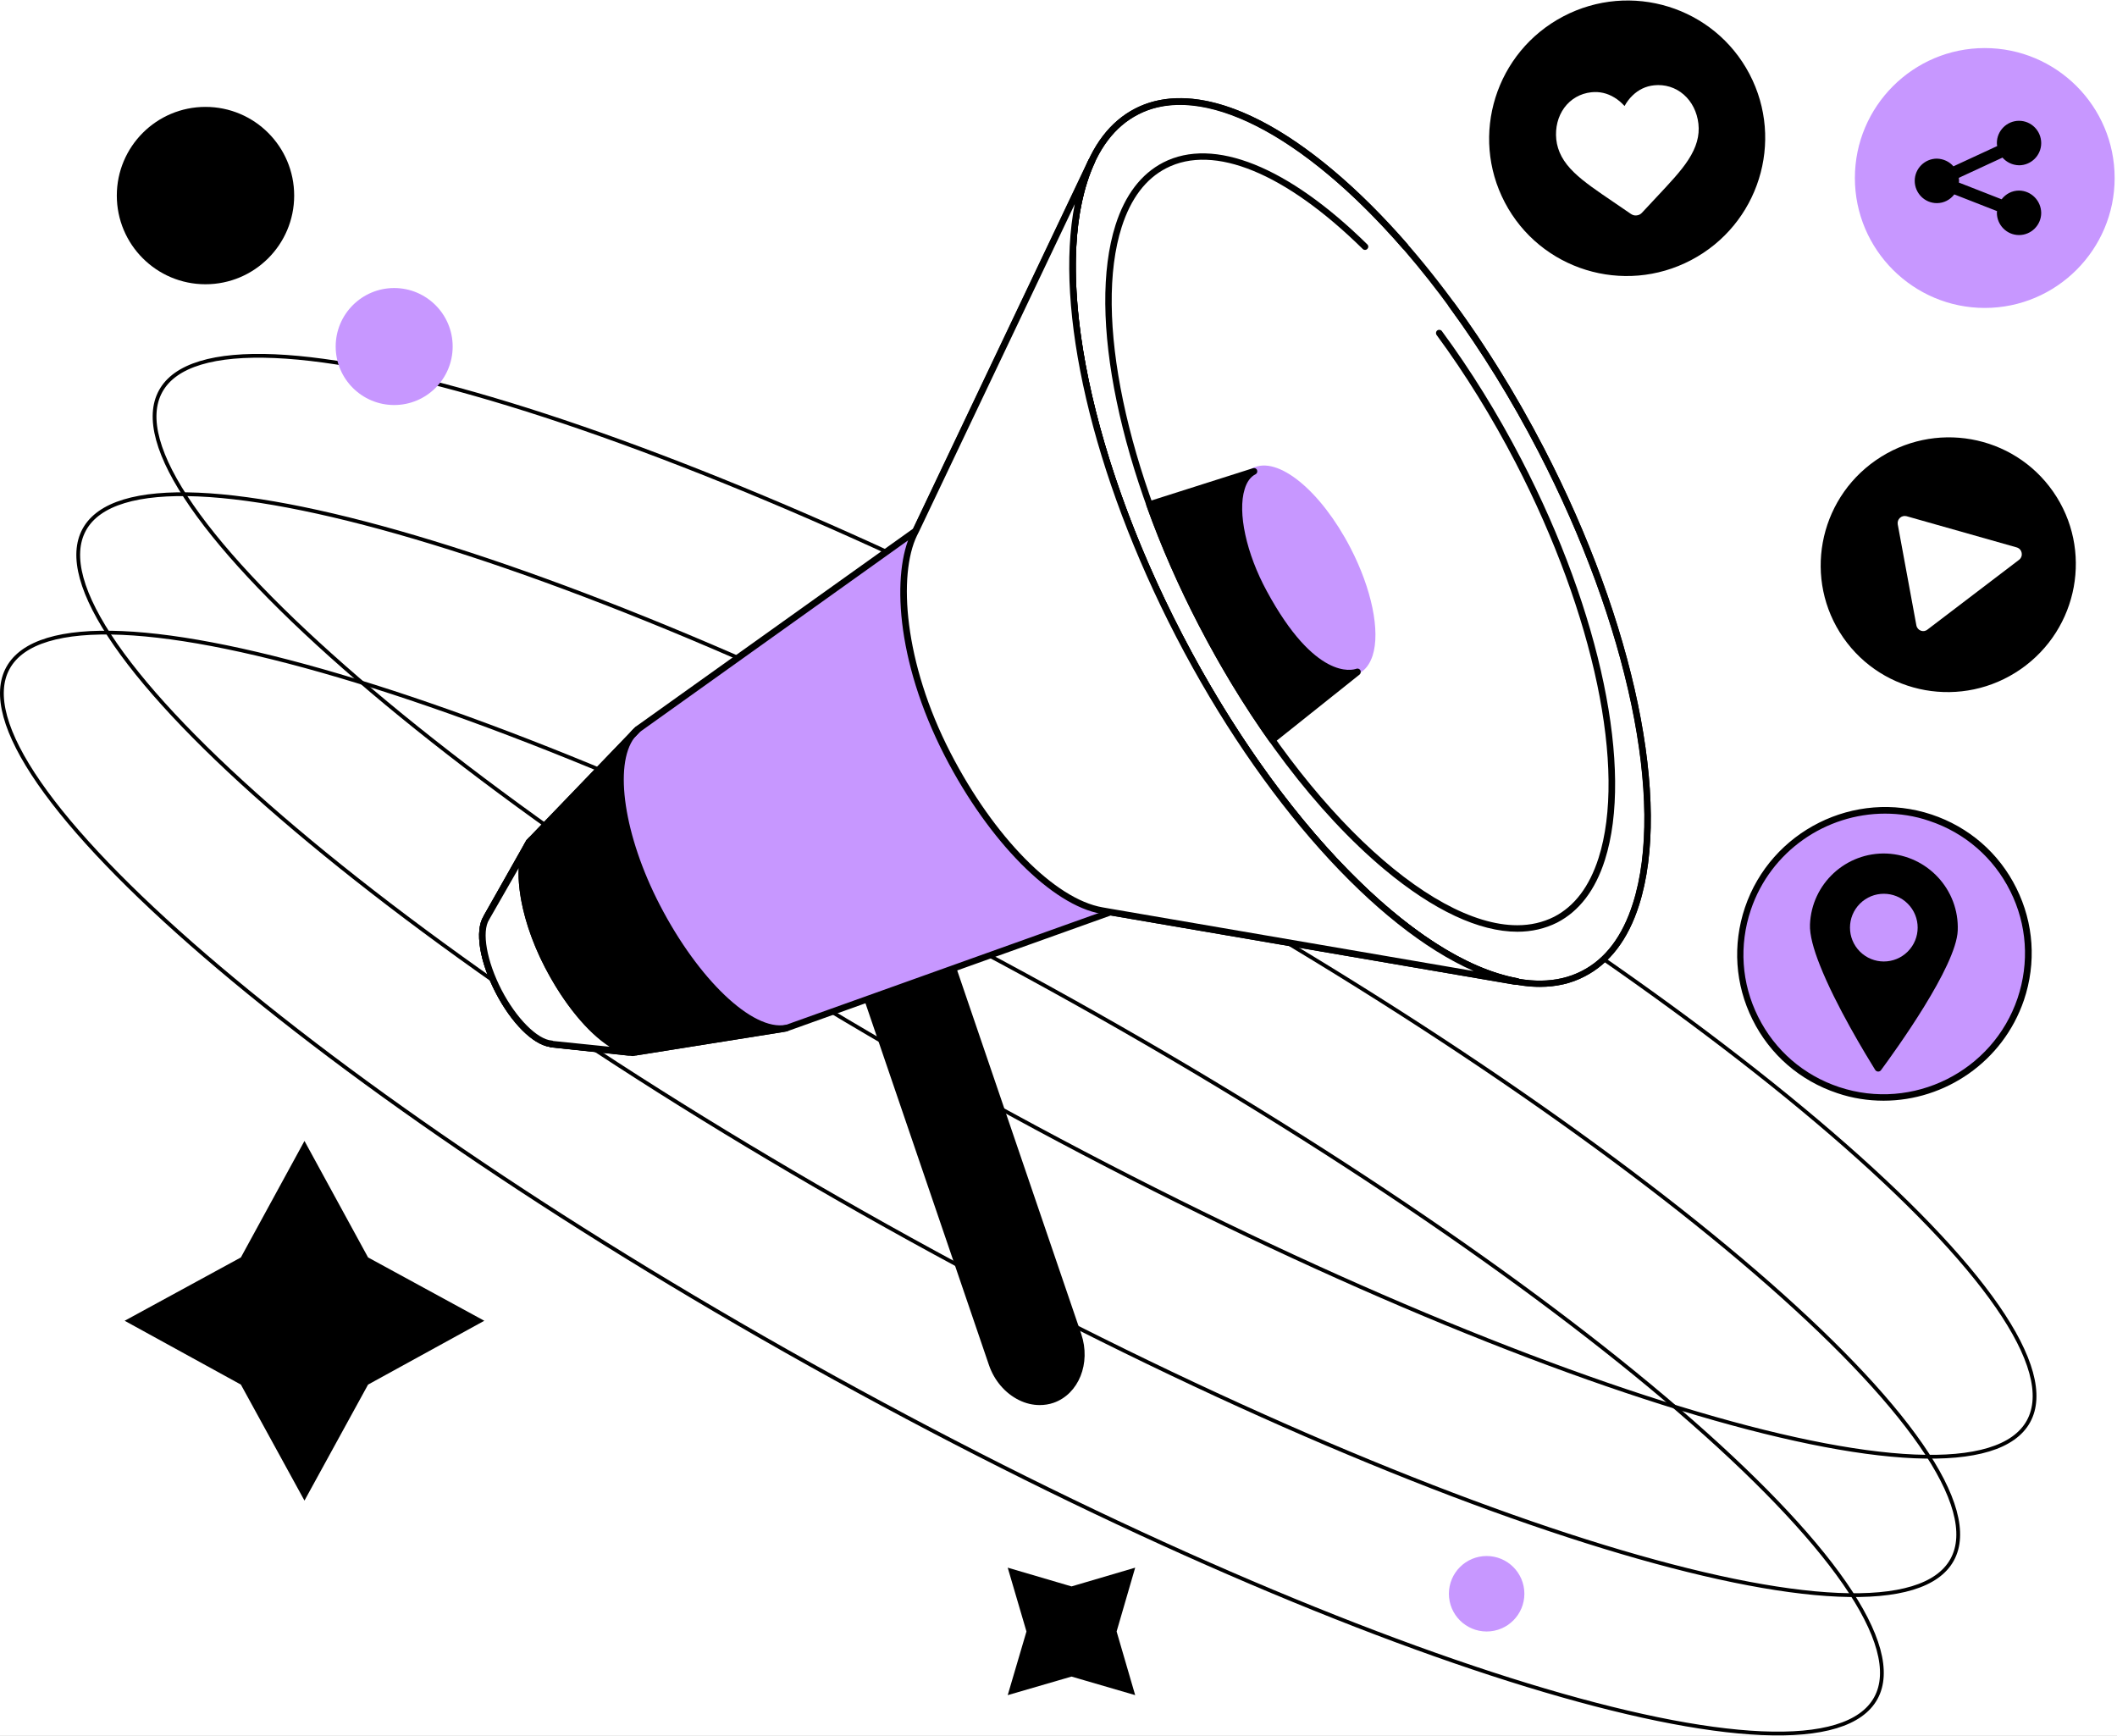 <svg width="561" height="460" viewBox="0 0 561 460" fill="none" xmlns="http://www.w3.org/2000/svg">
<rect width="561" height="460" fill="#1E1E1E"/>
<g clip-path="url(#clip0_0_1)">
<rect width="1920" height="9151" transform="translate(-998 -242)" fill="white"/>
<g clip-path="url(#clip1_0_1)">
<path d="M283.955 419.861L301.556 414.675L296.42 432.326L301.556 449.927L283.955 444.792L266.304 449.927L271.49 432.326L266.304 414.675L283.955 419.861Z" fill="black" stroke="white" stroke-miterlimit="10"/>
</g>
<g clip-path="url(#clip2_0_1)">
<path d="M97.904 332.835L129.38 349.985L97.904 367.273L80.685 398.68L63.466 367.273L31.99 349.985L63.466 332.835L80.685 301.291L97.904 332.835Z" fill="black" stroke="white" stroke-miterlimit="10"/>
</g>
<path d="M537.536 376.659C535.637 380.103 532.099 382.594 527.003 384.139C521.905 385.685 515.293 386.269 507.332 385.926C491.412 385.239 470.21 380.85 445.196 373.194C395.175 357.884 330.013 329.542 261.574 291.791C193.134 254.041 134.401 214.043 94.769 179.901C74.949 162.827 59.927 147.235 50.853 134.136C46.316 127.585 43.283 121.681 41.871 116.544C40.46 111.41 40.679 107.089 42.579 103.645C44.478 100.201 48.017 97.71 53.112 96.165C58.21 94.619 64.822 94.035 72.783 94.378C88.704 95.065 109.905 99.454 134.92 107.11C184.94 122.42 250.102 150.762 318.542 188.513C386.981 226.263 445.714 266.261 485.347 300.403C505.166 317.477 520.188 333.069 529.262 346.168C533.799 352.719 536.833 358.623 538.245 363.76C539.656 368.894 539.436 373.215 537.536 376.659Z" stroke="black"/>
<path d="M517.306 413.333C515.406 416.777 511.868 419.268 506.773 420.813C501.675 422.359 495.063 422.943 487.102 422.599C471.181 421.913 449.979 417.524 424.965 409.868C374.945 394.558 309.783 366.216 241.343 328.465C172.904 290.715 114.171 250.717 74.538 216.575C54.719 199.501 39.697 183.909 30.623 170.81C26.085 164.259 23.052 158.355 21.64 153.218C20.229 148.084 20.449 143.762 22.348 140.319C24.248 136.875 27.786 134.384 32.882 132.838C37.979 131.293 44.592 130.709 52.553 131.052C68.473 131.739 89.675 136.128 114.689 143.784C164.71 159.094 229.872 187.436 298.311 225.186C366.75 262.937 425.484 302.934 465.116 337.077C484.936 354.15 499.958 369.742 509.031 382.842C513.569 389.393 516.602 395.297 518.014 400.434C519.425 405.568 519.206 409.889 517.306 413.333Z" stroke="black"/>
<path d="M497.077 450.007C495.178 453.451 491.64 455.942 486.544 457.488C481.446 459.033 474.834 459.617 466.873 459.274C450.953 458.587 429.751 454.198 404.737 446.542C354.716 431.232 289.554 402.89 221.115 365.139C152.675 327.389 93.942 287.392 54.31 253.249C34.49 236.176 19.468 220.584 10.394 207.484C5.857 200.933 2.824 195.029 1.412 189.892C0.001 184.758 0.22 180.437 2.12 176.993C4.019 173.549 7.558 171.058 12.653 169.513C17.751 167.967 24.363 167.383 32.324 167.727C48.245 168.413 69.447 172.802 94.461 180.458C144.481 195.768 209.643 224.11 278.083 261.861C346.522 299.611 405.255 339.609 444.888 373.751C464.707 390.825 479.729 406.417 488.803 419.516C493.34 426.067 496.374 431.971 497.786 437.108C499.197 442.242 498.977 446.564 497.077 450.007Z" stroke="black"/>
<circle cx="104.456" cy="91.826" r="15.5" fill="#C797FF"/>
<circle cx="393.956" cy="422.326" r="10" fill="#C797FF"/>
<circle cx="54.456" cy="51.826" r="23.5" fill="black"/>
<path d="M278.928 370.916C272.624 373.07 265.42 368.801 262.914 361.397L223.915 247.136L246.704 239.341L285.741 353.759C288.247 361.084 285.193 368.761 278.928 370.916Z" fill="black"/>
<path d="M275.522 372.326C273.681 372.326 271.802 371.895 270.001 370.994C266.359 369.192 263.462 365.824 262.052 361.672L223.054 247.41C222.897 246.979 223.132 246.47 223.602 246.313L246.39 238.518C246.625 238.44 246.86 238.44 247.056 238.557C247.252 238.675 247.408 238.831 247.487 239.066L286.524 353.485C289.148 361.241 285.859 369.427 279.163 371.738C278.028 372.13 276.775 372.326 275.522 372.326ZM225.011 247.684L263.736 361.123C264.989 364.844 267.573 367.9 270.784 369.467C273.368 370.72 276.148 370.955 278.654 370.093C284.449 368.096 287.268 360.888 284.919 354.033L246.155 240.437L225.011 247.684Z" fill="black"/>
<path d="M242.67 140.708L168.941 193.315L140.24 223.124L128.963 243.062L128.924 243.218C126.692 246.665 127.984 254.617 132.174 262.726C136.285 270.716 142.08 276.279 146.152 276.592L146.035 276.67L167.688 279.021L208.213 272.557L294.237 241.769L401.17 260.101L401.914 260.14C375.054 255.126 338.796 219.207 312.445 168.402C286.132 117.636 277.753 67.458 289.304 42.702H289.265L243.257 139.454L242.67 140.708Z" fill="#C797FF"/>
<path d="M419.685 257.929C446.113 244.199 441.003 181.955 408.271 118.903C375.54 55.851 327.583 15.868 301.155 29.598C274.728 43.328 279.838 105.572 312.569 168.624C345.3 231.676 393.258 271.659 419.685 257.929Z" fill="white"/>
<path d="M408.062 261.511C396.551 261.511 382.69 255.087 367.772 242.592C347.45 225.592 327.52 199.386 311.662 168.755C287.66 122.376 277.754 74.823 286.446 47.599C289.344 38.511 294.199 32.165 300.816 28.758C313.972 22.02 332.493 27.739 353.01 44.896C373.332 61.896 393.262 88.102 409.119 118.733C433.161 165.112 443.067 212.665 434.335 239.889C431.438 248.977 426.583 255.322 419.965 258.73C416.402 260.611 412.408 261.511 408.062 261.511ZM312.798 27.739C308.765 27.739 305.006 28.562 301.638 30.324C295.413 33.497 290.871 39.529 288.13 48.186C279.555 75.018 289.422 122.063 313.228 168.05C345.649 230.606 393.183 270.638 419.222 257.281C425.447 254.108 429.989 248.076 432.73 239.419C441.305 212.587 431.438 165.543 407.632 119.556C379.401 65.108 339.776 27.739 312.798 27.739Z" fill="black"/>
<path d="M408.062 261.511C396.55 261.511 382.689 255.087 367.771 242.592C347.45 225.592 327.52 199.386 311.662 168.755C287.66 122.376 277.753 74.823 286.446 47.599C289.343 38.511 294.199 32.165 300.816 28.757C309.626 24.214 321.137 25.349 334.098 32.009C346.51 38.394 359.94 49.714 373.018 64.716C373.331 65.069 373.292 65.617 372.94 65.931C372.587 66.244 372.039 66.205 371.726 65.852C345.179 35.377 318.318 21.746 301.638 30.324C295.412 33.497 290.87 39.529 288.13 48.186C279.555 75.018 289.422 122.063 313.228 168.049C341.42 222.458 381.084 259.866 408.023 259.866C412.056 259.866 415.815 259.044 419.182 257.281C425.408 254.108 429.95 248.076 432.691 239.419C441.266 212.587 431.399 165.542 407.592 119.556C400.505 105.846 392.517 92.959 383.942 81.246C383.668 80.855 383.747 80.306 384.138 80.032C384.53 79.758 385.078 79.836 385.352 80.228C394.005 92.019 401.993 104.984 409.158 118.772C433.161 165.112 443.067 212.665 434.335 239.889C431.438 248.977 426.582 255.322 419.965 258.73C416.402 260.61 412.408 261.511 408.062 261.511Z" fill="black"/>
<path d="M359.723 177.665C365.845 174.484 364.668 160.077 357.093 145.485C349.518 130.893 338.414 121.642 332.292 124.823C326.17 128.004 327.347 142.411 334.922 157.003C342.497 171.595 353.601 180.845 359.723 177.665Z" fill="#C797FF"/>
<path d="M357.043 179.174C350.309 179.174 340.911 170.478 334.138 157.356C328.499 146.466 326.189 135.263 328.264 128.8C329.008 126.528 330.222 124.922 331.906 124.06C338.562 120.653 349.956 129.936 357.866 145.174C363.504 156.063 365.814 167.266 363.739 173.729C362.995 176.001 361.781 177.607 360.098 178.469C359.158 178.939 358.14 179.174 357.043 179.174ZM334.96 125.04C334.138 125.04 333.355 125.196 332.689 125.549C331.397 126.215 330.457 127.468 329.87 129.309C327.951 135.342 330.183 146.075 335.626 156.572C342.83 170.478 353.676 179.84 359.275 176.941C360.567 176.275 361.507 175.022 362.094 173.181C364.013 167.109 361.742 156.416 356.339 145.918C349.996 133.736 340.911 125.04 334.96 125.04Z" fill="#C797FF"/>
<path d="M402.111 246.9C392.009 246.9 379.871 241.26 366.793 230.331C349.016 215.446 331.553 192.492 317.692 165.699C296.666 125.118 288.013 83.479 295.609 59.624C298.154 51.633 302.422 46.071 308.256 43.055C321.647 36.2 341.342 44.112 362.329 64.755C362.682 65.108 362.682 65.617 362.329 65.97C361.977 66.322 361.468 66.322 361.115 65.97C340.676 45.875 321.686 38.041 309.039 44.582C303.636 47.364 299.681 52.573 297.253 60.133C289.775 83.558 298.389 124.687 319.219 164.916C343.848 212.508 378.5 245.177 402.072 245.177C405.596 245.177 408.846 244.433 411.821 242.944C417.225 240.163 421.18 234.953 423.607 227.393C431.086 203.969 422.472 162.84 401.641 122.611C395.337 110.468 388.289 99.069 380.693 88.767C380.419 88.376 380.497 87.827 380.889 87.553C381.28 87.279 381.829 87.357 382.103 87.749C389.777 98.168 396.864 109.606 403.207 121.828C424.234 162.409 432.887 204.047 425.291 227.903C422.746 235.893 418.478 241.456 412.644 244.472C409.433 246.078 405.909 246.9 402.111 246.9Z" fill="black"/>
<path d="M167.728 279.843C167.688 279.843 167.649 279.843 167.649 279.843L145.996 277.493C145.879 277.493 145.761 277.454 145.644 277.376C141.18 276.671 135.542 271.03 131.431 263.117C127.045 254.774 125.753 246.626 128.142 242.788L128.181 242.67L139.457 222.693C139.497 222.615 139.536 222.576 139.575 222.536L168.276 192.727C168.315 192.688 168.354 192.649 168.393 192.61L241.927 140.121L288.443 42.311C288.561 42.115 288.717 41.958 288.952 41.88C289.187 41.801 289.422 41.801 289.618 41.919C290.049 42.115 290.244 42.624 290.049 43.055C278.263 68.32 287.582 118.537 313.189 167.971C338.836 217.483 374.585 254.147 402.111 259.2C402.542 259.279 402.855 259.67 402.816 260.14C402.776 260.571 402.385 260.885 401.954 260.924L401.21 260.885C401.171 260.885 401.132 260.885 401.093 260.885L294.356 242.592L208.527 273.302C208.488 273.302 208.41 273.341 208.371 273.341L167.845 279.804C167.806 279.843 167.767 279.843 167.728 279.843ZM146.623 275.848L167.728 278.12L208.057 271.657L294.042 240.908C294.199 240.868 294.316 240.829 294.473 240.868L390.56 257.32C364.6 245.921 334.255 212.274 311.741 168.794C289.383 125.627 279.398 81.795 284.88 54.101L243.454 141.061C243.375 141.178 243.297 141.296 243.18 141.374L169.529 193.981L140.945 223.633L129.669 243.61C129.669 243.649 129.63 243.689 129.63 243.689C127.593 246.862 128.964 254.696 132.919 262.334C136.795 269.816 142.394 275.456 146.231 275.731C146.388 275.731 146.505 275.77 146.623 275.848Z" fill="black"/>
<path d="M242.787 140.395L289.264 42.663H289.303C277.752 67.419 286.171 117.597 312.444 168.363C338.795 219.207 375.053 255.126 401.992 260.062L401.248 260.023L294.471 241.73L292.005 241.299C279.592 239.106 263.03 222.967 251.166 199.935C238.989 176.314 236.835 152.773 242.238 141.57L242.787 140.395Z" fill="white"/>
<path d="M401.992 260.924C401.953 260.924 401.992 260.924 401.992 260.924L401.209 260.885C401.17 260.885 401.131 260.885 401.092 260.885L294.315 242.592L291.848 242.161C278.731 239.85 262.09 223.045 250.383 200.365C237.109 174.591 236.444 151.637 241.456 141.217L242.043 140.042L288.52 42.35C288.638 42.154 288.794 41.997 289.029 41.919C289.264 41.84 289.499 41.84 289.695 41.958C290.126 42.154 290.321 42.663 290.126 43.094C278.34 68.359 287.659 118.576 313.266 168.01C338.913 217.522 374.662 254.186 402.188 259.239C402.619 259.318 402.932 259.71 402.893 260.18C402.775 260.571 402.423 260.924 401.992 260.924ZM284.8 54.101L243.57 140.786L242.983 141.962C238.01 152.303 239.459 175.414 251.91 199.543C263.383 221.792 279.554 238.244 292.162 240.437L294.628 240.868L390.52 257.32C364.56 245.921 334.214 212.273 311.7 168.794C289.342 125.627 279.358 81.795 284.8 54.101Z" fill="black"/>
<path d="M166.552 279.726C166.513 279.726 166.474 279.726 166.474 279.726L145.957 277.532C145.839 277.532 145.722 277.493 145.604 277.415C141.141 276.71 135.502 271.069 131.391 263.156C127.045 254.774 125.753 246.626 128.141 242.788L128.18 242.67L139.457 222.693C139.692 222.262 140.201 222.144 140.632 222.38C141.062 222.615 141.18 223.124 140.945 223.555L129.668 243.61C129.668 243.649 129.629 243.689 129.629 243.689C127.593 246.861 128.963 254.696 132.918 262.334C136.794 269.816 142.394 275.456 146.231 275.73C146.348 275.73 146.505 275.77 146.583 275.848L166.631 278.002C167.101 278.041 167.453 278.472 167.375 278.942C167.336 279.373 166.983 279.726 166.552 279.726Z" fill="black"/>
<path d="M167.923 278.864C161.266 278.394 151.947 268.954 145.173 255.91C138.008 242.083 136.324 227.785 140.71 222.693L129.002 243.062L128.924 243.219C126.692 246.666 127.984 254.617 132.174 262.726C136.285 270.717 142.08 276.279 146.152 276.592L146.035 276.671L167.923 278.864Z" fill="white"/>
<path d="M167.923 279.726C167.884 279.726 167.884 279.726 167.845 279.726C167.688 279.726 167.492 279.687 167.336 279.687L145.957 277.532C145.839 277.532 145.722 277.493 145.604 277.415C141.141 276.71 135.502 271.069 131.391 263.157C127.045 254.774 125.753 246.627 128.141 242.788L128.18 242.67L138.478 224.73C138.87 223.711 139.379 222.811 140.005 222.066C140.279 221.714 140.788 221.675 141.141 221.91C141.493 222.184 141.611 222.654 141.376 223.046L139.927 225.513C137.617 231.742 139.888 243.963 145.839 255.401C152.3 267.896 161.11 277.023 167.414 277.846L167.884 277.885C168.354 277.924 168.706 278.355 168.667 278.825C168.706 279.373 168.354 279.726 167.923 279.726ZM146.583 275.848L161.541 277.376C155.785 273.694 149.442 266.094 144.391 256.302C139.496 246.862 137.069 237.069 137.46 230.018L129.668 243.61C129.668 243.649 129.629 243.689 129.629 243.689C127.593 246.862 128.963 254.696 132.918 262.334C136.794 269.816 142.394 275.456 146.231 275.731C146.348 275.731 146.505 275.77 146.583 275.848Z" fill="black"/>
<path d="M206.764 272.714L208.487 272.361C199.168 274.32 184.446 260.218 174.07 240.202C163.458 219.755 161.462 199.347 168.979 193.314L168 194.294L140.788 222.575C136.324 227.589 137.968 241.965 145.173 255.871C152.103 269.267 161.931 278.825 168.627 278.786L206.764 272.714Z" fill="black"/>
<path d="M168.589 279.687C161.462 279.687 151.556 270.09 144.391 256.302C137.108 242.2 135.267 227.472 140.123 222.027L166.827 194.294C167.296 193.667 167.845 193.119 168.432 192.649C168.784 192.374 169.293 192.414 169.607 192.727C169.92 193.08 169.92 193.589 169.607 193.902L168.08 195.508C162.637 202.794 165.339 221.439 174.853 239.811C185.112 259.631 199.443 273.223 208.214 271.578L208.331 271.539C208.801 271.461 209.232 271.735 209.349 272.205C209.428 272.675 209.153 273.106 208.684 273.223C208.644 273.223 208.605 273.223 208.566 273.263L206.961 273.576H206.922L168.784 279.647C168.706 279.647 168.628 279.687 168.589 279.687ZM164.556 199.151L141.415 223.202C137.108 228.059 139.066 242.239 145.957 255.518C152.692 268.523 162.206 277.924 168.589 277.963L202.262 272.597C193.178 269.385 181.98 257.281 173.326 240.633C165.104 224.769 161.932 208.63 164.556 199.151Z" fill="black"/>
<path d="M332.297 124.805C326.15 127.938 327.051 142.471 334.882 156.964C347.999 181.211 358.453 178.351 359.667 177.921C359.706 177.921 359.706 177.96 359.667 177.96L337.153 196.096C330.535 186.812 324.231 176.471 318.436 165.307C312.916 154.614 308.256 143.959 304.575 133.618L332.297 124.805Z" fill="black"/>
<path d="M337.152 196.958C337.113 196.958 337.074 196.958 337.035 196.958C336.8 196.918 336.604 196.801 336.448 196.605C329.674 187.087 323.37 176.667 317.692 165.738C312.25 155.241 307.551 144.547 303.792 133.971C303.714 133.736 303.714 133.501 303.831 133.305C303.949 133.109 304.105 132.952 304.34 132.874L332.062 124.06C332.493 123.943 332.963 124.139 333.119 124.57C333.276 125.001 333.119 125.471 332.728 125.666C331.397 126.332 330.418 127.664 329.83 129.623C327.912 135.773 330.261 146.662 335.704 156.651C348.507 180.31 358.375 177.607 359.432 177.215C359.823 177.059 360.293 177.255 360.489 177.607C360.685 177.96 360.606 178.469 360.293 178.743L337.701 196.762C337.544 196.879 337.348 196.958 337.152 196.958ZM305.711 134.167C309.43 144.39 313.972 154.731 319.219 164.916C324.701 175.492 330.809 185.559 337.348 194.842L356.887 179.096C352.423 178.9 344.005 175.57 334.137 157.356C328.421 146.819 326.071 135.694 328.147 128.996C328.421 128.134 328.734 127.39 329.126 126.685L305.711 134.167Z" fill="black"/>
<path d="M448.143 68.924C466.043 59.52 472.966 37.442 463.606 19.611C454.247 1.781 432.148 -5.051 414.248 4.353C396.348 13.757 389.425 35.834 398.784 53.665C408.144 71.496 430.242 78.327 448.143 68.924Z" fill="black"/>
<path d="M414.523 28.561C416.246 26.211 418.791 24.762 421.689 24.448C423.882 24.213 425.918 24.683 427.836 25.859C428.815 26.446 429.677 27.19 430.499 28.091C431.086 27.034 431.791 26.094 432.613 25.31C434.219 23.743 436.137 22.842 438.291 22.607C441.188 22.294 444.007 23.156 446.2 25.075C448.354 26.955 449.724 29.697 450.076 32.792C450.429 35.965 449.567 39.02 447.375 42.389C445.417 45.405 442.441 48.539 438.996 52.221C437.821 53.474 436.49 54.884 435.119 56.373C434.767 56.764 434.258 57.039 433.71 57.078C433.161 57.156 432.652 56.999 432.183 56.686C430.499 55.511 428.893 54.414 427.484 53.474C423.333 50.654 419.731 48.225 417.147 45.718C414.249 42.937 412.762 40.117 412.409 36.944C412.096 33.849 412.84 30.872 414.523 28.561Z" fill="white"/>
<path d="M549.691 70.918C562.796 57.809 562.796 36.554 549.691 23.445C536.587 10.335 515.341 10.335 502.236 23.445C489.132 36.554 489.132 57.809 502.236 70.918C515.341 84.028 536.587 84.028 549.691 70.918Z" fill="#C797FF"/>
<path d="M525.958 81.599C507.007 81.599 491.54 66.166 491.54 47.168C491.54 28.209 506.967 12.737 525.958 12.737C544.948 12.737 560.375 28.17 560.375 47.168C560.375 66.127 544.948 81.599 525.958 81.599ZM525.958 14.46C507.946 14.46 493.263 29.11 493.263 47.168C493.263 65.186 507.907 79.876 525.958 79.876C543.969 79.876 558.652 65.226 558.652 47.168C558.652 29.149 544.008 14.46 525.958 14.46Z" fill="#C797FF"/>
<path d="M535.041 50.498C533.162 50.498 531.517 51.398 530.421 52.809L519.105 48.382C519.105 48.226 519.144 48.108 519.144 47.951C519.144 47.677 519.105 47.403 519.066 47.129L530.656 41.762C531.713 42.977 533.279 43.76 535.041 43.799C538.252 43.799 540.915 41.175 540.915 37.924C540.915 34.672 538.291 32.009 535.041 32.009C531.831 32.009 529.168 34.633 529.168 37.884C529.168 38.159 529.207 38.433 529.246 38.707L517.656 44.073C516.599 42.859 515.033 42.076 513.271 42.037C510.06 42.037 507.398 44.661 507.398 47.912C507.398 51.163 510.021 53.827 513.271 53.827C515.15 53.827 516.795 52.926 517.891 51.516L529.207 55.942C529.207 56.099 529.168 56.217 529.168 56.373C529.168 59.624 531.791 62.288 535.041 62.288C538.252 62.288 540.915 59.663 540.915 56.412C540.875 53.161 538.252 50.537 535.041 50.498Z" fill="black"/>
<path d="M535.486 177.319C550.852 166.648 554.713 145.609 544.109 130.325C533.504 115.041 512.451 111.301 497.084 121.971C481.718 132.641 477.857 153.681 488.461 168.965C499.066 184.249 520.119 187.989 535.486 177.319Z" fill="black"/>
<path d="M507.831 165.699L502.897 138.945C502.662 137.574 503.915 136.438 505.246 136.791L534.417 145.056C535.905 145.487 536.257 147.406 535.043 148.346L510.767 166.835C509.71 167.697 508.105 167.109 507.831 165.699Z" fill="white"/>
<path d="M515.954 286.908C534.931 277.666 542.871 254.879 533.69 236.012C524.509 217.145 501.682 209.342 482.706 218.583C463.73 227.825 455.79 250.612 464.971 269.479C474.152 288.346 496.978 296.149 515.954 286.908Z" fill="#C797FF"/>
<path d="M499.137 291.673C495.065 291.673 490.914 291.046 486.881 289.675C477.014 286.385 469.026 279.491 464.406 270.168C459.786 260.885 459.081 250.348 462.409 240.476C469.3 220.147 491.462 209.061 511.862 215.838C521.729 219.128 529.717 226.022 534.337 235.345C538.958 244.629 539.662 255.166 536.334 265.037C530.774 281.332 515.464 291.673 499.137 291.673ZM499.528 215.603C483.905 215.603 469.261 225.474 463.975 241.064C460.804 250.504 461.469 260.571 465.894 269.424C470.318 278.316 477.954 284.936 487.39 288.069C506.889 294.532 528.072 283.956 534.65 264.527C537.822 255.087 537.156 245.02 532.732 236.168C528.307 227.276 520.672 220.656 511.236 217.522C507.359 216.19 503.405 215.603 499.528 215.603Z" fill="black"/>
<path d="M518.794 246.587C518.402 256.106 502.31 278.355 498.472 283.565C498.081 284.113 497.259 284.074 496.906 283.486C494.479 279.569 486.452 266.408 482.262 255.753C480.578 251.523 479.521 247.684 479.639 244.981C480.069 234.17 489.193 225.748 499.999 226.179C510.806 226.688 519.225 235.776 518.794 246.587Z" fill="black"/>
<path d="M505.549 252.153C509.051 248.65 509.051 242.97 505.549 239.467C502.047 235.964 496.37 235.964 492.869 239.467C489.367 242.97 489.367 248.65 492.869 252.153C496.37 255.656 502.047 255.656 505.549 252.153Z" fill="#C797FF"/>
</g>
<defs>
<clipPath id="clip0_0_1">
<rect width="1920" height="9151" fill="white" transform="translate(-998 -242)"/>
</clipPath>
<clipPath id="clip1_0_1">
<rect width="36" height="36" fill="white" transform="translate(265.956 414.326)"/>
</clipPath>
<clipPath id="clip2_0_1">
<rect width="70.326" height="70.326" fill="white" transform="translate(80.685 300.326) rotate(45)"/>
</clipPath>
</defs>
</svg>
